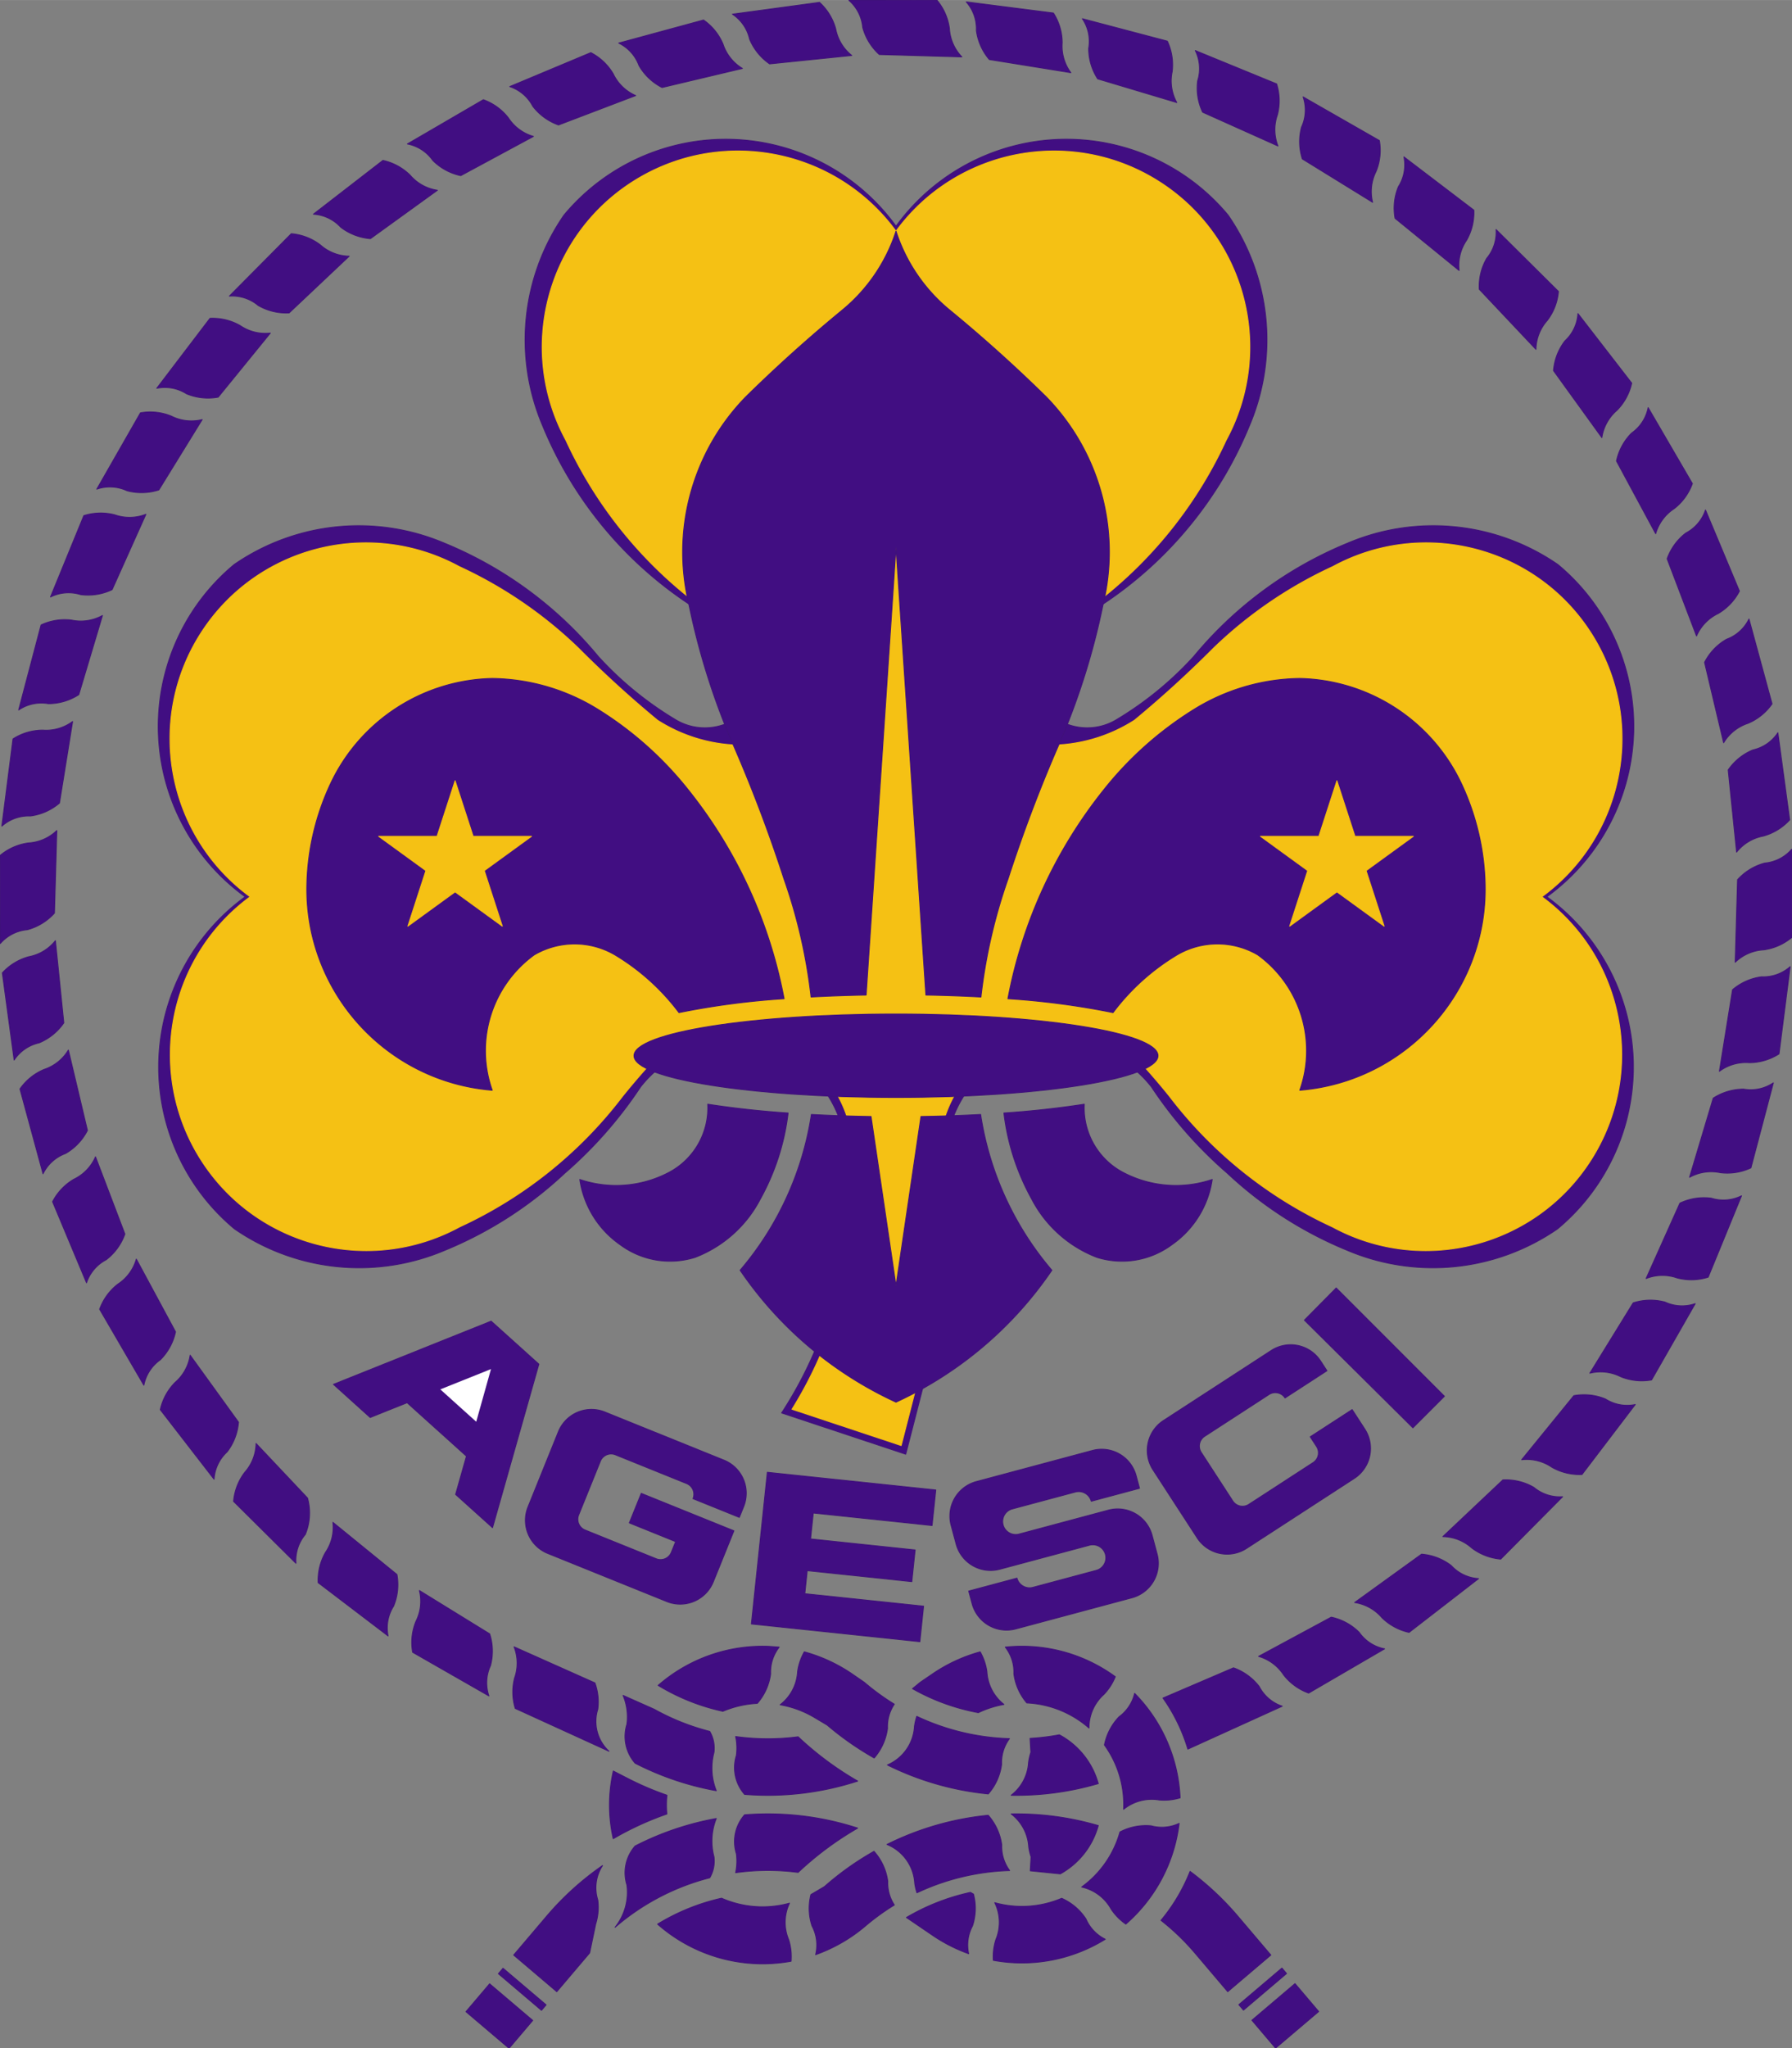 <svg height="2500" viewBox=".088 .089 347.834 397.416" width="2188" xmlns="http://www.w3.org/2000/svg"><rect x=".088" y=".089" width="347.834" height="397.416" fill="#808080" stroke="none"/><path d="m197.483 306.281a2.525 2.525 0 0 0 1.18 1.536 2.528 2.528 0 0 0 1.921.254l12.3-3.296a2.53 2.53 0 1 0 -1.346-4.88l-17.385 4.658a6.923 6.923 0 0 1 -8.48-4.896l-.973-3.628a6.925 6.925 0 0 1 4.896-8.48l22.541-6.04a6.926 6.926 0 0 1 8.481 4.896l.654 2.445-9.364 2.509a2.53 2.53 0 0 0 -3.1-1.79l-12.3 3.296a2.533 2.533 0 0 0 1.31 4.891l17.421-4.669a6.924 6.924 0 0 1 8.481 4.896l.973 3.629a6.927 6.927 0 0 1 -4.896 8.48l-22.54 6.039a6.924 6.924 0 0 1 -8.481-4.896l-.655-2.445zm-58.944.719 4.001-9.903-17.98-7.264-2.315 5.729 6.761 2.732 2.231.901-.842 2.083a2.251 2.251 0 0 1 -2.932 1.245l-13.807-5.578a2.252 2.252 0 0 1 -1.244-2.933l4.209-10.419a2.25 2.25 0 0 1 2.932-1.244l13.807 5.578a2.25 2.25 0 0 1 1.244 2.933l8.988 3.631.844-2.087a6.927 6.927 0 0 0 -3.827-9.016l-23.121-9.342a6.926 6.926 0 0 0 -9.014 3.826l-5.897 14.597a6.923 6.923 0 0 0 3.826 9.014l23.121 9.342a6.926 6.926 0 0 0 9.015-3.825m-33.858-42.238-9.263-8.34-30.606 12.261 7.134 6.425 7.162-2.87 11.523 10.377-2.104 7.423 7.16 6.446z" fill="#410e82" stroke="#3f107a" stroke-linecap="round" stroke-linejoin="round" stroke-width=".176"/><path d="m95.391 265.715-9.837 3.942 6.972 6.276z" fill="#fff"/><g stroke-linecap="round" stroke-linejoin="round" stroke-width=".176"><path d="m181.727 289.181-.724 6.887-23.055-2.424-.53 5.034 20.302 2.135-.647 6.145-20.3-2.132-.47 4.475 23.054 2.423-.723 6.885-32.696-3.436 3.093-29.428zm98.701-18.216-20.978-20.983-6.172 6.243 21.058 20.883 6.117-6.116m-22.805-4.954-8.129 5.279a2.253 2.253 0 0 0 -3.116-.662l-12.49 8.11a2.253 2.253 0 0 0 -.662 3.116l6.121 9.424a2.25 2.25 0 0 0 3.115.664l12.489-8.11a2.252 2.252 0 0 0 .663-3.116l-1.224-1.885 8.13-5.279 2.45 3.773a6.924 6.924 0 0 1 -2.035 9.578l-20.914 13.581a6.92 6.92 0 0 1 -9.578-2.035l-8.574-13.203a6.925 6.925 0 0 1 2.035-9.579l20.913-13.581a6.926 6.926 0 0 1 9.579 2.036z" fill="#410e82" stroke="#3f107a"/><path d="m140.747 140.605a11.02 11.02 0 0 1 -9.722-1.003 66.236 66.236 0 0 1 -14.808-12.147 76.312 76.312 0 0 0 -29.863-21.985 42.56 42.56 0 0 0 -40.828 4.156 40.832 40.832 0 0 0 2.154 64.453 40.874 40.874 0 0 0 -2.082 64.433 42.567 42.567 0 0 0 40.829 4.162 76.306 76.306 0 0 0 23.231-14.921 82.254 82.254 0 0 0 14.764-16.778 22.323 22.323 0 0 1 20.662-8.371 22.322 22.322 0 0 1 17.704 13.945 45.21 45.21 0 0 1 1.743 17.069 114.901 114.901 0 0 1 -6.328 28.671 78.426 78.426 0 0 1 -6.4 11.941l24.09 8.003 3.272-12.718a246.006 246.006 0 0 0 2.599-29.503 99.919 99.919 0 0 1 3.462-23.464 22.33 22.33 0 0 1 17.706-13.945 22.324 22.324 0 0 1 20.661 8.371 82.198 82.198 0 0 0 14.765 16.778 76.306 76.306 0 0 0 23.231 14.921 42.565 42.565 0 0 0 40.828-4.162 40.869 40.869 0 0 0 -2.083-64.433 40.83 40.83 0 0 0 2.156-64.453 42.564 42.564 0 0 0 -40.829-4.156 76.316 76.316 0 0 0 -29.862 21.985 66.187 66.187 0 0 1 -14.809 12.147 11.017 11.017 0 0 1 -9.722 1.003 7.374 7.374 0 0 1 -2.027-1.398 10.5 10.5 0 0 1 0-15.058 48.28 48.28 0 0 1 8.989-6.885 76.307 76.307 0 0 0 28.389-34.615 42.561 42.561 0 0 0 -4.156-40.829 40.827 40.827 0 0 0 -64.452 2.155 40.83 40.83 0 0 0 -64.453-2.155 42.566 42.566 0 0 0 -4.156 40.829 76.311 76.311 0 0 0 28.388 34.615 48.286 48.286 0 0 1 8.99 6.885 10.501 10.501 0 0 1 0 15.058 7.432 7.432 0 0 1 -2.033 1.399z" fill="#410e82" stroke="#40117a"/><path d="m174.006 44.94c-11.811-16.139-34.109-20.362-51.003-9.66s-22.603 32.666-13.059 50.24a83.855 83.855 0 0 0 23.494 30.17 61.551 61.551 0 0 1 9.054 6.603 16.86 16.86 0 0 1 4.13 19.817 4.358 4.358 0 0 1 -4.204 2.5 30.635 30.635 0 0 1 -14.714-4.792 213.57 213.57 0 0 1 -15.317-13.966 83.862 83.862 0 0 0 -23.161-15.836c-17.574-9.543-39.538-3.834-50.24 13.06s-6.479 39.191 9.659 51.003c-16.1 11.841-20.282 34.128-9.572 51.002s32.657 22.575 50.226 13.047a83.877 83.877 0 0 0 31.596-25.302 140.412 140.412 0 0 1 4.632-5.467 22.09 22.09 0 0 1 37.273 5.457 23.56 23.56 0 0 1 1.652 3.786 54.436 54.436 0 0 1 -.033 29.944 411.562 411.562 0 0 1 -5.15 16.594 79.785 79.785 0 0 1 -5.448 10.373l21.188 7.038 2.62-10.202a370.652 370.652 0 0 0 2.842-30.012 158.04 158.04 0 0 1 3.091-23.735 23.611 23.611 0 0 1 1.652-3.786 22.088 22.088 0 0 1 37.272-5.457 136.303 136.303 0 0 1 4.633 5.467 83.865 83.865 0 0 0 31.597 25.302c17.568 9.528 39.515 3.827 50.226-13.047 10.71-16.874 6.527-39.161-9.573-51.002 16.139-11.812 20.361-34.109 9.659-51.003-10.702-16.895-32.666-22.604-50.24-13.06a83.877 83.877 0 0 0 -23.161 15.836 213.764 213.764 0 0 1 -15.317 13.966 30.618 30.618 0 0 1 -14.715 4.792 4.357 4.357 0 0 1 -4.203-2.5 16.858 16.858 0 0 1 4.131-19.817 61.586 61.586 0 0 1 9.052-6.603 83.847 83.847 0 0 0 23.495-30.17c9.545-17.574 3.835-39.539-13.06-50.24-16.896-10.701-39.193-6.478-51.004 9.66z" fill="#f5c114" stroke="#f7bf0f"/><g fill="#410e82" stroke="#3f107a"><path d="m172.403 365.083a10.867 10.867 0 0 0 -2.669-5.791 56.417 56.417 0 0 0 -9.602 6.831c-.88.523-1.763 1.043-2.646 1.561a10.866 10.866 0 0 0 .211 6.07 7.868 7.868 0 0 1 .705 5.584 30.787 30.787 0 0 0 9.525-5.452 45.587 45.587 0 0 1 5.753-4.186 7.884 7.884 0 0 1 -1.277-4.617m22.123-7.053a10.851 10.851 0 0 0 -2.623-5.737 56.375 56.375 0 0 0 -19.646 5.659 8.675 8.675 0 0 1 5.383 7.523c.088.63.231 1.249.428 1.853a45.387 45.387 0 0 1 17.991-4.313 7.866 7.866 0 0 1 -1.533-4.985m18.739-3.737a56.437 56.437 0 0 0 -16.901-2.263 8.67 8.67 0 0 1 3.399 6.391c.093.657.244 1.304.456 1.935l-.146 2.709 5.823.594a15.355 15.355 0 0 0 7.37-9.372m10.265.051a10.87 10.87 0 0 0 -6.055 1.191 19.752 19.752 0 0 1 -7.433 10.683 8.675 8.675 0 0 1 5.72 4.279 10.774 10.774 0 0 0 2.851 2.911 30.728 30.728 0 0 0 10.346-19.535 7.86 7.86 0 0 1 -5.429.471m-12.663 18.056a7.878 7.878 0 0 0 3.753 3.951 30.722 30.722 0 0 1 -21.723 4.092 10.784 10.784 0 0 1 .499-4.043 8.68 8.68 0 0 0 -.221-7.141 19.729 19.729 0 0 0 12.985-.85 10.864 10.864 0 0 1 4.707 3.991m-22.011 1.359a7.869 7.869 0 0 0 -.749 5.396 30.854 30.854 0 0 1 -6.936-3.524l-5.142-3.5a42.043 42.043 0 0 1 12.422-4.872c.194.112.391.225.591.332a10.858 10.858 0 0 1 -.186 6.168m5.642-31.33a10.85 10.85 0 0 1 -2.584 5.726 56.357 56.357 0 0 1 -19.574-5.618 8.679 8.679 0 0 0 5.25-7.496c.088-.658.239-1.307.448-1.936a45.376 45.376 0 0 0 17.984 4.325 7.877 7.877 0 0 0 -1.524 4.999m-22.145-6.979a7.87 7.87 0 0 1 1.319-4.707 46.35 46.35 0 0 1 -5.837-4.252l-2.278-1.566a30.835 30.835 0 0 0 -9.348-4.337 10.79 10.79 0 0 0 -1.308 3.862 8.667 8.667 0 0 1 -3.384 6.405 19.767 19.767 0 0 1 6.696 2.488l2.431 1.449a58.11 58.11 0 0 0 9.125 6.383 10.87 10.87 0 0 0 2.584-5.725m-22.687-10.59a7.871 7.871 0 0 1 1.667-5.188l-1.957-.145a30.811 30.811 0 0 0 -21.536 7.572 40.953 40.953 0 0 0 12.559 5.021 19.779 19.779 0 0 1 6.683-1.537 10.842 10.842 0 0 0 2.584-5.723m-27.896 9.776a10.87 10.87 0 0 0 -.74-5.594l6.031 2.682a45.377 45.377 0 0 0 10.793 4.304 6.467 6.467 0 0 1 .814 4.086 11.787 11.787 0 0 0 .449 7.414 56.34 56.34 0 0 1 -15.751-5.337 7.877 7.877 0 0 1 -1.596-7.555m21.25 6.054a10.832 10.832 0 0 0 -.142-3.671c4.021.559 8.098.576 12.124.052a61.82 61.82 0 0 0 11.559 8.591 56.338 56.338 0 0 1 -21.945 2.582 7.878 7.878 0 0 1 -1.596-7.554m0 19.073a10.833 10.833 0 0 1 -.142 3.671 45.321 45.321 0 0 1 12.124-.053 61.825 61.825 0 0 1 11.559-8.592 56.318 56.318 0 0 0 -21.945-2.58 7.877 7.877 0 0 0 -1.596 7.554m10.311 9.592a8.673 8.673 0 0 0 -.173 7.045c.439 1.358.604 2.792.485 4.215a30.807 30.807 0 0 1 -25.914-7.195 40.973 40.973 0 0 1 12.414-5.032 19.764 19.764 0 0 0 13.188.967zm-31.561-3.538c.388 2.935-.441 5.9-2.292 8.211a45.367 45.367 0 0 1 18.377-9.604 6.463 6.463 0 0 0 .814-4.086 11.783 11.783 0 0 1 .449-7.413 56.347 56.347 0 0 0 -15.751 5.338 7.872 7.872 0 0 0 -1.597 7.554m.091-20.7-2.729-1.402a29.72 29.72 0 0 0 -.015 13.124 59.686 59.686 0 0 1 10.411-4.79 18.68 18.68 0 0 1 .016-3.64 59.55 59.55 0 0 1 -7.683-3.292zm-5.743 23.603a10.861 10.861 0 0 1 -.405 4.674l-1.173 5.61-6.38 7.516-8.364-7.104 6.381-7.513a56.349 56.349 0 0 1 10.861-9.844 7.87 7.87 0 0 0 -.92 6.661"/><path d="m97.725 381.974 8.363 7.103-.898 1.058-8.364-7.103zm-2.6 3.02 8.364 7.103-4.593 5.408-8.364-7.103z" stroke-width=".176"/><path d="m225.444 372.679a35.143 35.143 0 0 0 5.642-9.498 56.365 56.365 0 0 1 9.291 8.716l6.382 7.513-8.364 7.104-6.381-7.516a45.444 45.444 0 0 0 -6.57-6.319z"/><path d="m249.811 382.995-8.362 7.102-.899-1.058 8.363-7.102z" stroke-width=".176"/><path d="m256.046 390.368-8.364 7.103-4.593-5.41 8.364-7.102z" stroke-width=".176"/><path d="m178.723 326.482 2.45-1.667a30.737 30.737 0 0 1 9.173-4.23 10.771 10.771 0 0 1 1.306 3.859 8.678 8.678 0 0 0 3.297 6.339c-1.718.31-3.388.845-4.964 1.595a40.988 40.988 0 0 1 -12.781-4.653c.482-.38.956-.77 1.424-1.168m34.638 19.597a15.358 15.358 0 0 0 -7.553-9.473 45.25 45.25 0 0 1 -5.684.69l.156 2.707c-.21.631-.359 1.278-.449 1.936a8.684 8.684 0 0 1 -3.37 6.396 56.323 56.323 0 0 0 16.898-2.264m4.044-12.966a10.876 10.876 0 0 0 -2.843 5.477 19.744 19.744 0 0 1 3.718 12.473 8.67 8.67 0 0 1 6.912-1.805c1.366.121 2.742-.02 4.054-.414a30.724 30.724 0 0 0 -8.824-20.268 7.877 7.877 0 0 1 -3.017 4.537m-101.189-1.455a10.847 10.847 0 0 0 -.555-5.117l-15.696-7a8.677 8.677 0 0 1 .108 6.036 10.798 10.798 0 0 0 .125 5.914l18.184 8.305a7.874 7.874 0 0 1 -2.166-8.138m-20.824-8.464a7.879 7.879 0 0 0 -.309 5.871l-14.801-8.47a10.788 10.788 0 0 1 .631-5.979 8.668 8.668 0 0 0 .68-5.999l13.639 8.408c.649 1.998.705 4.142.16 6.169m-18.808-11.55a7.87 7.87 0 0 0 -1.072 5.779l-13.568-10.33a10.786 10.786 0 0 1 1.405-5.844 8.679 8.679 0 0 0 1.458-5.858l12.424 10.116a10.868 10.868 0 0 1 -.647 6.137m-17.14-13.907a10.858 10.858 0 0 0 .43-7.071l-9.985-10.58a8.678 8.678 0 0 1 -2.209 5.619 10.786 10.786 0 0 0 -2.157 5.61l12.104 12.013a7.874 7.874 0 0 1 1.817-5.591m-15.178-16.024a7.88 7.88 0 0 0 -2.532 5.305l-10.433-13.489a10.795 10.795 0 0 1 2.87-5.282 8.672 8.672 0 0 0 2.925-5.281l9.382 12.987a10.854 10.854 0 0 1 -2.212 5.76m-12.957-17.869a7.873 7.873 0 0 0 -3.202 4.93l-8.583-14.737a10.792 10.792 0 0 1 3.535-4.861 8.673 8.673 0 0 0 3.589-4.854l7.607 14.101a10.865 10.865 0 0 1 -2.946 5.421m-10.513-19.409a7.874 7.874 0 0 0 -3.818 4.47l-6.586-15.73a10.8 10.8 0 0 1 4.139-4.358 8.669 8.669 0 0 0 4.192-4.345l5.701 14.974a10.846 10.846 0 0 1 -3.628 4.989m-7.89-20.613a10.858 10.858 0 0 0 4.249-4.476l-3.698-15.589a8.682 8.682 0 0 1 -4.723 3.761 10.794 10.794 0 0 0 -4.673 3.781l4.477 16.456a7.87 7.87 0 0 1 4.368-3.933m-5.132-21.467a10.86 10.86 0 0 0 4.796-3.882l-1.631-15.939a8.669 8.669 0 0 1 -5.173 3.112 10.777 10.777 0 0 0 -5.126 3.138l2.29 16.899a7.874 7.874 0 0 1 4.844-3.328m-2.285-21.953a10.867 10.867 0 0 0 5.261-3.223l.463-16.015a8.68 8.68 0 0 1 -5.535 2.41 10.784 10.784 0 0 0 -5.493 2.443l.065 17.054a7.872 7.872 0 0 1 5.239-2.669m.598-22.065a10.85 10.85 0 0 0 5.638-2.508l2.55-15.817a8.678 8.678 0 0 1 -5.803 1.667c-2.044.01-4.042.602-5.764 1.705l-2.162 16.917a7.867 7.867 0 0 1 5.541-1.964m3.473-21.796a10.85 10.85 0 0 0 5.917-1.751l4.592-15.35a8.673 8.673 0 0 1 -5.97.895 10.791 10.791 0 0 0 -5.938.938l-4.35 16.49a7.864 7.864 0 0 1 5.749-1.222m6.29-21.157c2.082.274 4.199-.06 6.095-.964l6.557-14.619a8.674 8.674 0 0 1 -6.037.108 10.775 10.775 0 0 0 -6.009.156l-6.466 15.779a7.868 7.868 0 0 1 5.86-.46m8.997-20.156a10.87 10.87 0 0 0 6.169-.16l8.408-13.638a8.672 8.672 0 0 1 -5.999-.681 10.785 10.785 0 0 0 -5.978-.631l-8.471 14.801a7.879 7.879 0 0 1 5.871.309m11.551-18.808a7.872 7.872 0 0 0 -5.78-1.072l10.33-13.568a10.788 10.788 0 0 1 5.844 1.405 8.683 8.683 0 0 0 5.859 1.458l-10.117 12.424a10.856 10.856 0 0 1 -6.136-.647m13.907-17.14a7.874 7.874 0 0 0 -5.591-1.817l12.013-12.104c2.037.173 3.983.921 5.611 2.156a8.678 8.678 0 0 0 5.618 2.211l-11.652 10.996a10.86 10.86 0 0 1 -5.999-1.442m16.024-15.178a7.87 7.87 0 0 0 -5.306-2.531l13.49-10.433a10.796 10.796 0 0 1 5.282 2.871 8.67 8.67 0 0 0 5.282 2.924l-12.987 9.382a10.862 10.862 0 0 1 -5.761-2.213m17.87-12.957a7.873 7.873 0 0 0 -4.93-3.202l14.736-8.582a10.78 10.78 0 0 1 4.862 3.534 8.673 8.673 0 0 0 4.854 3.589l-14.101 7.606a10.832 10.832 0 0 1 -5.421-2.945m19.407-10.513a7.874 7.874 0 0 0 -4.47-3.818l15.73-6.586a10.779 10.779 0 0 1 4.359 4.14 8.67 8.67 0 0 0 4.345 4.191l-14.973 5.701a10.857 10.857 0 0 1 -4.991-3.628m20.615-7.89a7.877 7.877 0 0 0 -3.934-4.369l16.456-4.476a10.775 10.775 0 0 1 3.781 4.673 8.665 8.665 0 0 0 3.761 4.723l-15.59 3.698a10.846 10.846 0 0 1 -4.474-4.249m21.466-5.132a7.873 7.873 0 0 0 -3.33-4.845l16.899-2.29a10.79 10.79 0 0 1 3.14 5.126 8.671 8.671 0 0 0 3.112 5.174l-15.938 1.632a10.859 10.859 0 0 1 -3.883-4.797m21.953-2.285a7.873 7.873 0 0 0 -2.668-5.238l17.054-.065a10.778 10.778 0 0 1 2.442 5.493 8.682 8.682 0 0 0 2.41 5.535l-16.015-.463a10.866 10.866 0 0 1 -3.223-5.262m22.064.599a7.876 7.876 0 0 0 -1.961-5.542l16.914 2.162a10.788 10.788 0 0 1 1.706 5.764 8.674 8.674 0 0 0 1.667 5.803l-15.817-2.55a10.869 10.869 0 0 1 -2.509-5.637m21.797 3.473a7.875 7.875 0 0 0 -1.222-5.751l16.488 4.352c.87 1.85 1.195 3.909.939 5.937a8.676 8.676 0 0 0 .895 5.971l-15.35-4.592a10.86 10.86 0 0 1 -1.75-5.917m21.158 6.289a7.88 7.88 0 0 0 -.461-5.861l15.78 6.467a10.78 10.78 0 0 1 .155 6.008 8.68 8.68 0 0 0 .108 6.037l-14.619-6.557a10.835 10.835 0 0 1 -.963-6.094m20.155 8.997a7.877 7.877 0 0 0 .309-5.87l14.8 8.47c.36 2.013.142 4.085-.63 5.978a8.685 8.685 0 0 0 -.682 5.999l-13.637-8.409a10.857 10.857 0 0 1 -.16-6.168m18.807 11.551a7.87 7.87 0 0 0 1.072-5.78l13.568 10.33a10.788 10.788 0 0 1 -1.405 5.844 8.667 8.667 0 0 0 -1.457 5.858l-12.425-10.116a10.865 10.865 0 0 1 .647-6.136m17.141 13.907a10.852 10.852 0 0 0 -1.442 6l10.997 11.652a8.682 8.682 0 0 1 2.21-5.619 10.78 10.78 0 0 0 2.156-5.611l-12.104-12.013a7.876 7.876 0 0 1 -1.817 5.591m15.178 16.025a10.854 10.854 0 0 0 -2.213 5.76l9.382 12.987a8.681 8.681 0 0 1 2.925-5.282 10.776 10.776 0 0 0 2.87-5.281l-10.433-13.49a7.875 7.875 0 0 1 -2.531 5.306m12.957 17.869a10.855 10.855 0 0 0 -2.946 5.422l7.606 14.101a8.678 8.678 0 0 1 3.59-4.855 10.77 10.77 0 0 0 3.533-4.862l-8.581-14.736a7.88 7.88 0 0 1 -3.202 4.93m10.513 19.407a10.855 10.855 0 0 0 -3.627 4.991l5.7 14.974a8.665 8.665 0 0 1 4.19-4.345 10.779 10.779 0 0 0 4.14-4.359l-6.585-15.73a7.883 7.883 0 0 1 -3.818 4.469m7.89 20.614a10.848 10.848 0 0 0 -4.249 4.475l3.697 15.589a8.68 8.68 0 0 1 4.724-3.761 10.786 10.786 0 0 0 4.673-3.78l-4.477-16.456a7.87 7.87 0 0 1 -4.368 3.933m5.131 21.467a10.86 10.86 0 0 0 -4.796 3.882l1.631 15.938a8.674 8.674 0 0 1 5.175-3.112 10.786 10.786 0 0 0 5.126-3.139l-2.29-16.899a7.875 7.875 0 0 1 -4.846 3.33m2.286 21.954a10.855 10.855 0 0 0 -5.262 3.223l-.463 16.015a8.676 8.676 0 0 1 5.535-2.411 10.763 10.763 0 0 0 5.492-2.442l-.063-17.053a7.877 7.877 0 0 1 -5.239 2.668m-.598 22.063a10.87 10.87 0 0 0 -5.64 2.509l-2.549 15.817a8.671 8.671 0 0 1 5.803-1.666 10.794 10.794 0 0 0 5.765-1.706l2.161-16.916a7.862 7.862 0 0 1 -5.54 1.962m-3.474 21.798a10.853 10.853 0 0 0 -5.917 1.751l-4.593 15.351a8.67 8.67 0 0 1 5.972-.896 10.793 10.793 0 0 0 5.938-.938l4.351-16.489a7.88 7.88 0 0 1 -5.751 1.221m-6.29 21.156a10.877 10.877 0 0 0 -6.095.965l-6.556 14.618a8.674 8.674 0 0 1 6.037-.108c1.976.519 4.061.466 6.008-.156l6.467-15.778a7.88 7.88 0 0 1 -5.861.459m-8.995 20.155a10.878 10.878 0 0 0 -6.169.159l-8.408 13.64a8.673 8.673 0 0 1 5.999.681c1.893.772 3.966.991 5.977.63l8.471-14.801a7.866 7.866 0 0 1 -5.87-.309m-11.552 18.81a10.846 10.846 0 0 0 -6.136-.646l-10.118 12.423a8.672 8.672 0 0 1 5.86 1.458 10.76 10.76 0 0 0 5.844 1.405l10.331-13.568a7.878 7.878 0 0 1 -5.781-1.072m-13.906 17.14a10.856 10.856 0 0 0 -6.001-1.443l-11.651 10.998c2.077.04 4.07.824 5.619 2.21a10.803 10.803 0 0 0 5.61 2.157l12.013-12.104a7.879 7.879 0 0 1 -5.59-1.818m-16.026 15.177a10.853 10.853 0 0 0 -5.761-2.212l-12.987 9.381a8.68 8.68 0 0 1 5.282 2.924 10.785 10.785 0 0 0 5.281 2.871l13.489-10.434a7.863 7.863 0 0 1 -5.304-2.53zm-84.892 21.011a10.85 10.85 0 0 0 2.51 5.637c4.457.214 8.71 1.93 12.068 4.87a8.673 8.673 0 0 1 2.899-6.529 10.791 10.791 0 0 0 2.203-3.427 30.718 30.718 0 0 0 -21.346-5.739 7.876 7.876 0 0 1 1.666 5.188zm67.023-8.056a10.854 10.854 0 0 0 -5.423-2.944l-14.101 7.606a8.672 8.672 0 0 1 4.855 3.589 10.78 10.78 0 0 0 4.862 3.534l14.734-8.582a7.865 7.865 0 0 1 -4.927-3.203m-19.407 10.515a10.866 10.866 0 0 0 -4.99-3.629l-13.682 5.864a34.003 34.003 0 0 1 4.823 9.905l18.318-8.321a7.874 7.874 0 0 1 -4.469-3.819zm-112.623-130.759a152.153 152.153 0 0 1 20.404-2.695 92.273 92.273 0 0 0 -18.669-40.616 68.503 68.503 0 0 0 -17.483-15.543 39.864 39.864 0 0 0 -20.497-5.983 35.515 35.515 0 0 0 -31.38 20.399 48.602 48.602 0 0 0 -4.604 19.552c-.479 20.745 15.301 38.266 35.983 39.951a22.978 22.978 0 0 1 8.147-26.264 15.509 15.509 0 0 1 15.887.13 43.546 43.546 0 0 1 12.212 11.069zm84.251 0a152.096 152.096 0 0 0 -20.403-2.695 92.275 92.275 0 0 1 18.67-40.616 68.495 68.495 0 0 1 17.481-15.543 39.871 39.871 0 0 1 20.499-5.983 35.515 35.515 0 0 1 31.379 20.399 48.602 48.602 0 0 1 4.604 19.552c.479 20.745-15.303 38.266-35.983 39.951 3.4-9.593.085-20.28-8.148-26.264a15.509 15.509 0 0 0 -15.887.13 43.56 43.56 0 0 0 -12.212 11.069m-42.125 53.008-4.845-32.852a312.825 312.825 0 0 1 -11.581-.391 60.636 60.636 0 0 1 -13.829 30.222 73.991 73.991 0 0 0 30.254 25.595 73.97 73.97 0 0 0 30.253-25.595 60.65 60.65 0 0 1 -13.827-30.222 315.08 315.08 0 0 1 -11.582.391zm-36.456-35.222a184.657 184.657 0 0 0 15.51 1.695 45.447 45.447 0 0 1 -5.384 16.673 23.894 23.894 0 0 1 -12.685 11.34 16.246 16.246 0 0 1 -14.551-2.481 18.714 18.714 0 0 1 -7.809-12.634 22.01 22.01 0 0 0 17.249-1.347 14.162 14.162 0 0 0 7.584-13.26m72.998.014a184.725 184.725 0 0 1 -15.509 1.695 45.427 45.427 0 0 0 5.383 16.673 23.897 23.897 0 0 0 12.685 11.34 16.254 16.254 0 0 0 14.554-2.481 18.715 18.715 0 0 0 7.807-12.634 22.008 22.008 0 0 1 -17.248-1.347 14.16 14.16 0 0 1 -7.585-13.26"/><ellipse cx="174.006" cy="204.921" rx="50.854" ry="8.096" transform="matrix(-1 0 0 -1 348.012 409.842)"/><path d="m174.006 106.273-5.798 86.874c-3.566.062-7.13.189-10.691.379a104.113 104.113 0 0 0 -5.257-22.914 283.741 283.741 0 0 0 -10.234-26.897 137.819 137.819 0 0 1 -8.193-26.255 43.131 43.131 0 0 1 10.999-40.361 283.625 283.625 0 0 1 18.752-16.861 32.938 32.938 0 0 0 10.422-15.298 32.926 32.926 0 0 0 10.422 15.298 283.372 283.372 0 0 1 18.752 16.861 43.13 43.13 0 0 1 10.998 40.361 137.816 137.816 0 0 1 -8.192 26.255 284.553 284.553 0 0 0 -10.233 26.897 104.17 104.17 0 0 0 -5.257 22.914c-3.562-.19-7.125-.317-10.691-.379z"/></g><path d="m103.255 162.348h-11.33l-3.501-10.776-3.501 10.776h-11.331l9.167 6.659-3.502 10.776 9.167-6.659 9.166 6.659-3.501-10.776zm171.165 0h-11.331l-3.501-10.776-3.502 10.776h-11.33l9.166 6.659-3.501 10.776 9.167-6.659 9.166 6.659-3.501-10.776z" fill="#f5c114" stroke="#f7bf0f"/></g></svg>